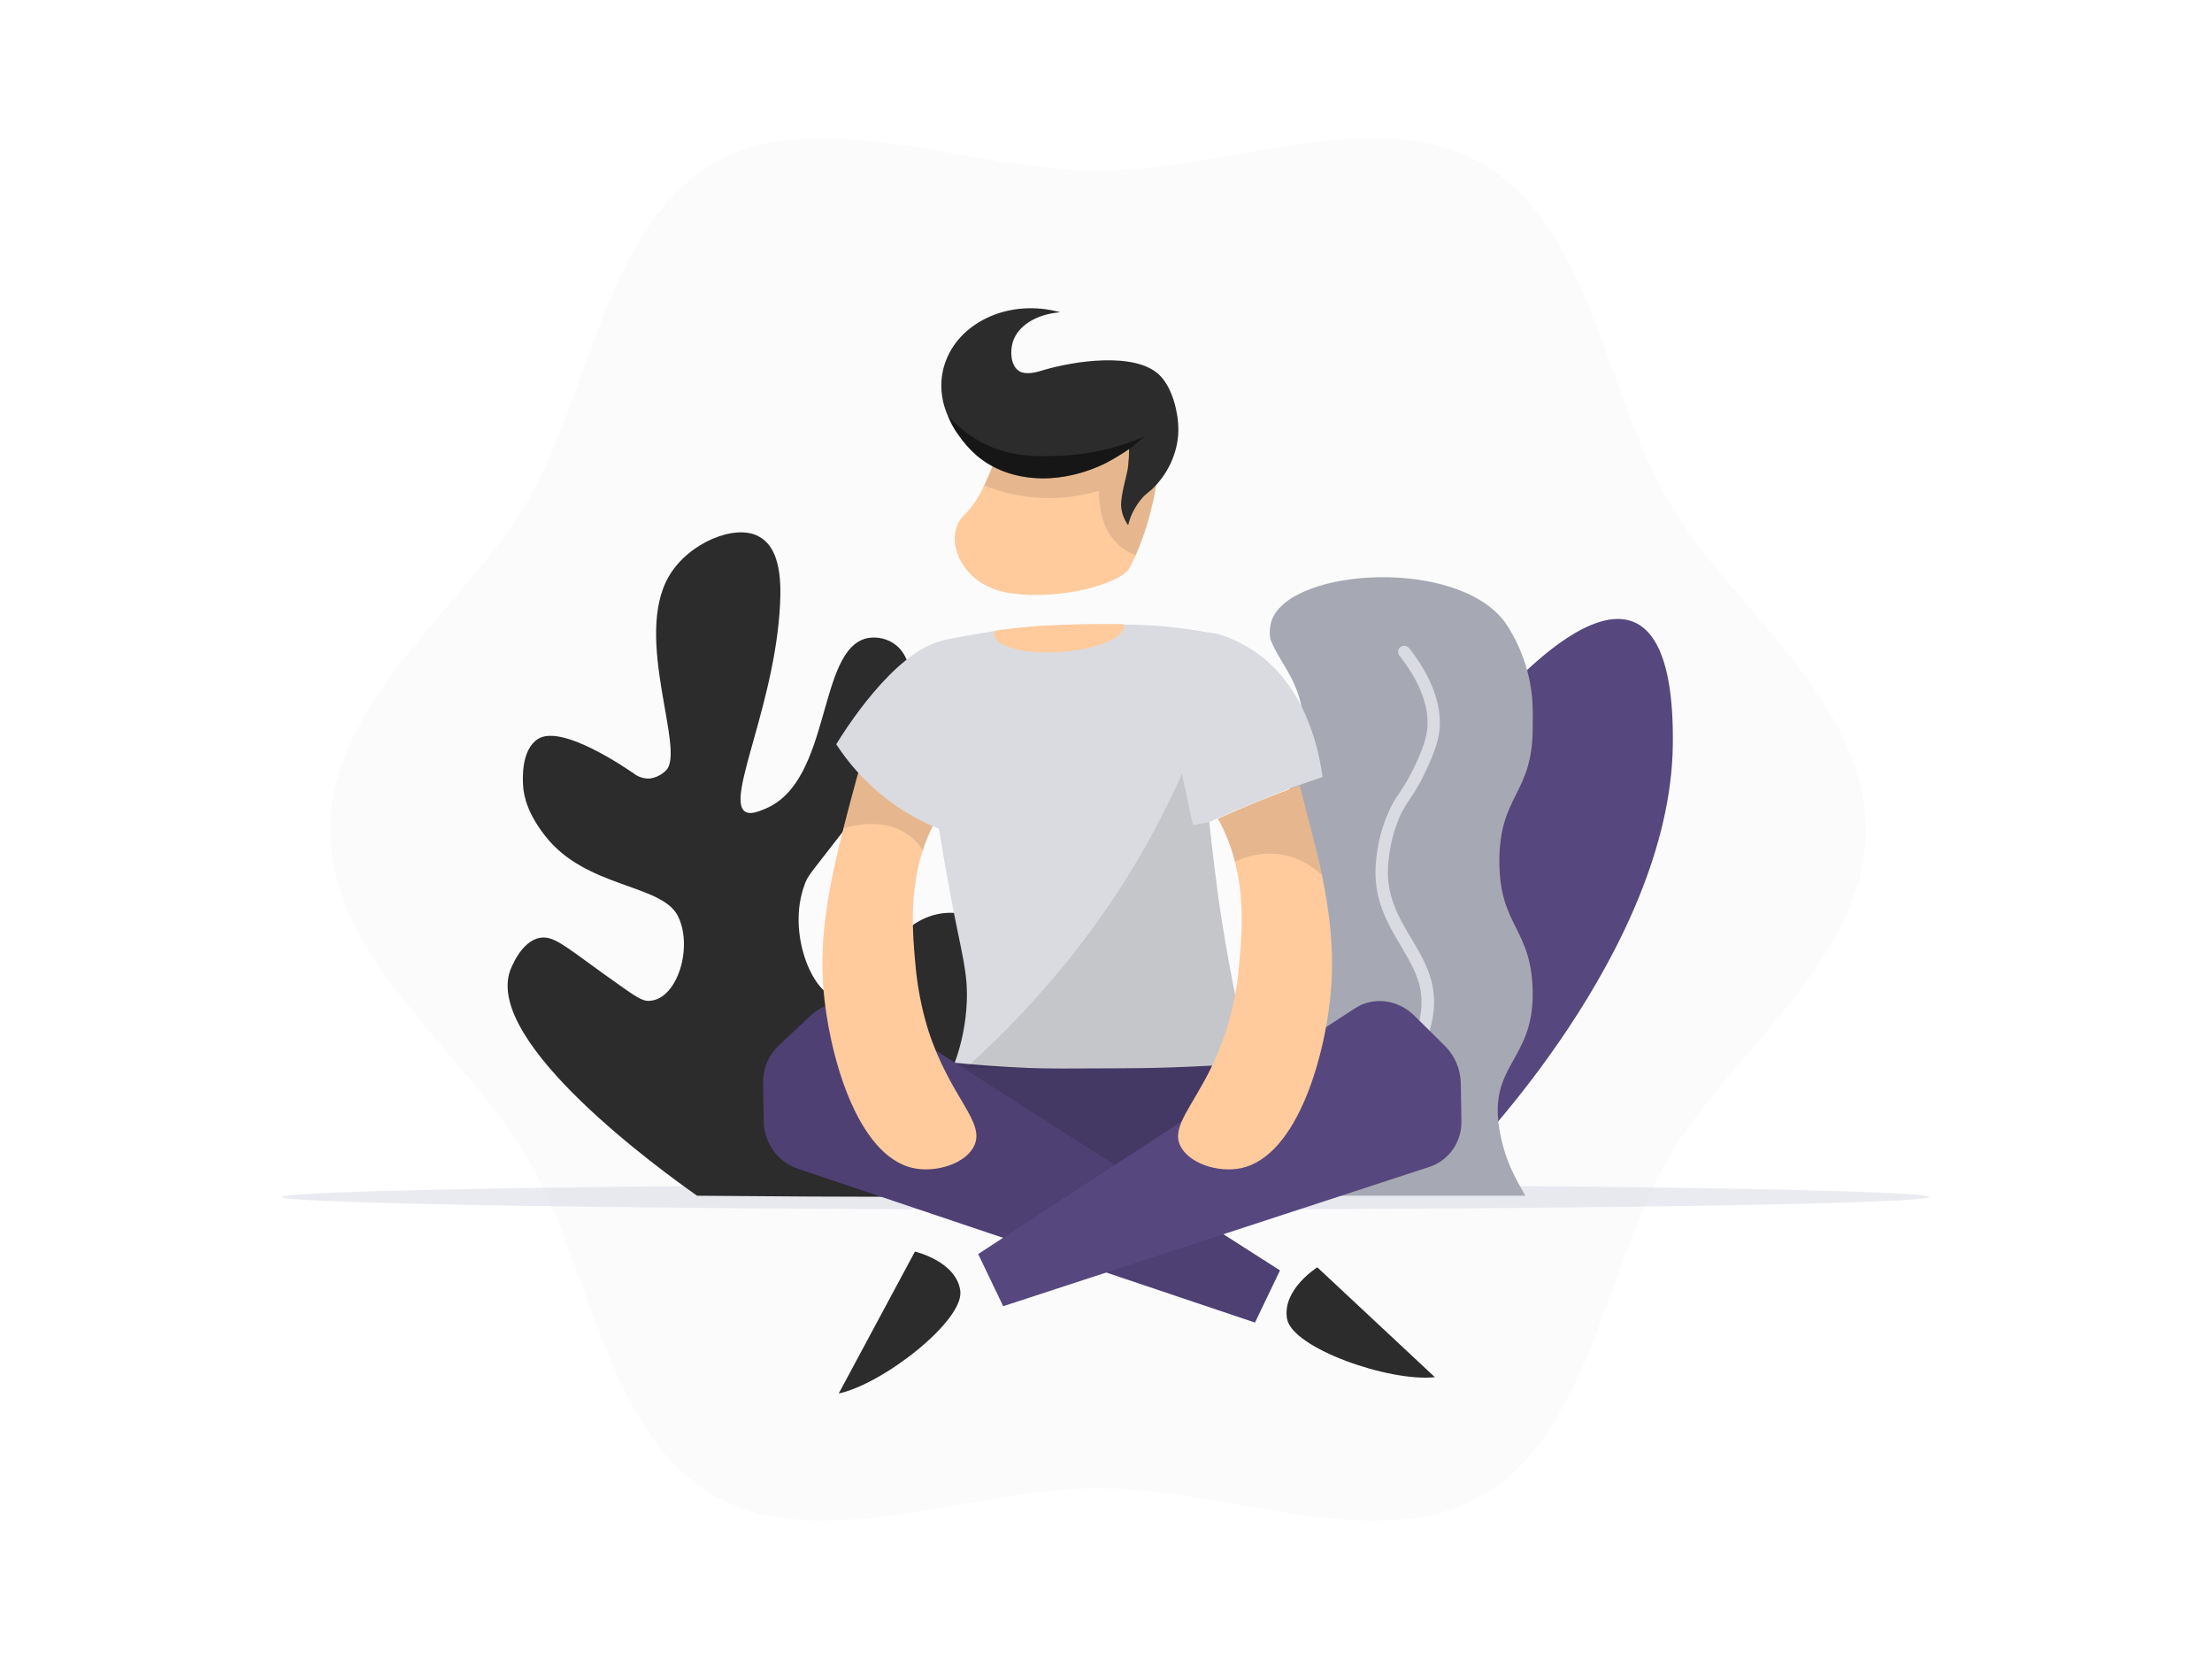 <svg xmlns="http://www.w3.org/2000/svg" width="800" height="600" fill="none" viewBox="0 0 800 600">
    <path d="M119.418 300C119.418 346.972 169.066 381.097 190.973 419.116C213.528 458.302 219.102 518.119 258.12 540.827C296.101 562.885 350.156 538.231 397.082 538.231C444.007 538.231 498.062 562.885 536.044 540.827C575.062 518.249 580.636 458.302 603.191 419.116C625.228 381.097 674.746 347.101 674.746 300C674.746 252.899 624.969 218.773 603.191 180.884C580.636 141.698 575.062 81.751 536.044 59.173C498.062 37.115 444.007 61.769 397.082 61.769C350.156 61.769 296.101 37.115 258.12 59.173C218.973 81.751 213.528 141.698 190.973 180.884C168.936 219.032 119.418 253.028 119.418 300Z" fill="#56477e" style="fill: #56477e; fill: #56477e;" opacity="0.02"/>
    <path d="M102 432.898C102 435.353 235.587 437.474 399.865 437.474C564.143 437.474 697.73 435.465 697.73 432.898C697.73 430.331 564.143 428.322 399.865 428.322C235.587 428.322 102 430.443 102 432.898Z" fill="#D6D8E2" opacity="0.5"/>
    <path d="M252.105 432.451C239.606 423.635 175.323 377.32 184.474 351.094C184.697 350.536 188.38 340.268 195.411 339.152C200.88 338.259 205.455 343.281 225.544 357.343C231.235 361.361 233.021 362.254 235.365 361.919C245.186 360.915 250.766 342.165 245.074 331.117C239.048 319.622 211.705 321.184 197.085 302.212C191.17 294.623 189.385 288.485 189.162 283.798C189.05 281.566 188.492 271.187 194.518 267.281C203.223 261.589 227.441 278.552 229.115 279.668C230.789 281.008 232.909 281.677 235.03 281.566C237.262 281.231 239.271 280.226 240.833 278.664C248.199 271.633 228.892 230.675 241.949 208.355C248.98 196.302 265.832 189.383 274.314 193.958C277.215 195.521 282.461 199.427 282.237 214.939C281.568 252.103 262.484 288.262 269.292 293.395C271.189 294.846 274.314 293.507 276.769 292.503C300.987 282.458 295.406 234.693 313.709 230.787C317.392 230.117 321.186 231.01 324.088 233.354C333.239 240.608 329.668 261.589 323.084 275.428C321.186 279.445 315.606 286.811 304.335 301.431C293.063 316.051 292.058 316.609 290.831 320.403C284.804 337.255 293.509 358.571 301.991 360.58C306.79 361.696 313.374 356.004 322.079 342.947C334.021 325.202 353.774 327.546 361.921 339.822C368.171 349.085 361.586 361.919 355.337 376.427C349.533 389.708 341.833 408.68 333.686 432.786C306.232 432.898 279.224 432.674 252.105 432.451Z" fill="#2c2c2c"/>
    <path d="M530.33 418.389C530.33 418.389 462.141 359.24 513.031 288.596C563.922 217.952 606.107 195.744 604.991 269.736C603.875 343.728 530.33 418.389 530.33 418.389Z" fill="#56477e" style="fill: #56477e; fill: #56477e;"/>
    <path d="M554.321 359.687C554.321 383.793 538.139 385.243 542.38 409.015C544.389 420.286 548.518 426.759 551.643 432.451H462.585C460.464 426.424 459.348 420.621 459.348 407.899C459.348 383.793 471.401 383.793 471.401 359.687C471.401 335.581 459.348 335.581 459.348 311.475C459.348 287.369 471.401 287.369 471.401 263.151C471.401 247.304 463.031 240.496 459.46 231.233C459.014 228.889 459.237 226.434 460.018 224.09C467.384 205.23 527.537 201.658 544.501 225.318C548.183 230.787 550.862 236.813 552.536 243.286C554.768 251.656 554.321 258.687 554.321 263.263C554.321 287.369 542.268 287.369 542.268 311.475C542.268 335.581 554.321 335.581 554.321 359.687Z" fill="#A6A9B3"/>
    <path d="M488.589 409.127C487.362 409.127 486.357 408.122 486.357 406.894C486.357 406.225 486.581 405.667 487.139 405.332C506.669 388.369 515.597 372.856 513.923 359.241C513.142 352.991 509.905 347.634 506.557 341.942C501.758 333.907 496.402 324.756 497.629 311.81C498.187 304.89 499.973 298.194 502.986 291.945C503.879 290.159 504.995 288.373 506.111 286.811C507.45 284.802 508.789 282.682 509.905 280.561C511.021 278.441 514.704 271.298 515.82 265.941C518.276 254.67 510.91 243.175 506.334 237.371C505.441 236.479 505.441 235.139 506.223 234.247C507.004 233.354 508.455 233.354 509.347 234.135C509.459 234.247 509.682 234.47 509.794 234.581C514.816 241.054 522.963 253.665 520.173 266.723C518.945 272.638 514.927 280.338 513.811 282.57C512.584 284.802 511.245 287.034 509.794 289.155C508.678 290.717 507.785 292.279 506.892 293.842C504.214 299.534 502.651 305.783 502.093 312.033C500.977 323.528 505.776 331.675 510.463 339.487C513.923 345.29 517.494 351.317 518.387 358.459C520.396 373.526 510.91 390.377 490.152 408.457C489.705 408.903 489.147 409.127 488.589 409.127Z" fill="#DADBE0"/>
    <path d="M518.945 498.073C502.428 499.859 467.385 487.583 465.488 476.981C463.591 466.378 476.425 458.343 476.425 458.343L518.945 498.073Z" fill="#2c2c2c"/>
    <path d="M303.33 503.988C319.624 500.416 348.752 477.538 347.301 466.824C345.85 456.111 330.896 452.651 330.896 452.651L303.33 503.988Z" fill="#2c2c2c"/>
    <path d="M299.199 384.351H494.279L414.261 448.633L299.199 384.351Z" fill="#56477e" style="fill: #56477e; fill: #56477e;"/>
    <path d="M299.199 384.351H494.279L414.261 448.633L299.199 384.351Z" fill="black" opacity="0.21"/>
    <path d="M462.92 459.459L453.88 478.319L288.709 422.742C281.343 420.287 276.321 413.367 276.21 405.555L275.987 391.716C275.875 386.583 277.995 381.561 281.79 377.989L293.062 367.387C299.2 361.696 308.463 360.803 315.494 365.267L462.92 459.459Z" fill="#56477e" style="fill: #56477e; fill: #56477e;"/>
    <path d="M462.92 459.459L453.88 478.319L288.709 422.742C281.343 420.287 276.321 413.367 276.21 405.555L275.987 391.716C275.875 386.583 277.995 381.561 281.79 377.989L293.062 367.387C299.2 361.696 308.463 360.803 315.494 365.267L462.92 459.459Z" fill="black" opacity="0.1"/>
    <path d="M353.773 453.544L362.813 472.405L517.158 421.961C524.189 419.505 528.765 412.809 528.542 405.332L528.319 391.717C528.207 386.583 526.087 381.672 522.404 378.101L511.467 367.276C505.552 361.472 496.735 360.356 490.151 364.597L353.773 453.544Z" fill="#56477e" style="fill: #56477e; fill: #56477e;"/>
    <path d="M352.434 414.149C349.644 420.621 338.93 424.193 330.56 422.519C309.69 418.278 299.534 380.333 297.749 357.008C296.298 337.701 299.981 319.622 305.003 299.757C306.007 295.851 307.012 291.945 308.128 287.815C310.583 278.329 313.038 270.517 314.936 265.16L324.645 271.41C331.899 275.986 339.042 280.673 346.296 285.248C344.51 287.369 342.836 289.601 341.274 291.833C340.939 292.391 340.492 293.061 340.158 293.619C337.479 298.083 335.247 302.77 333.685 307.68C328.774 323.082 330.113 338.148 331.006 348.08C331.676 356.339 333.238 364.597 335.693 372.521C343.617 396.962 356.228 405.444 352.434 414.149Z" fill="#FFCB9D" style="fill: #FFCB9D; fill: #FFCB9D;"/>
    <path d="M341.388 291.721C341.053 292.279 340.607 292.949 340.272 293.507C337.593 297.971 335.361 302.658 333.799 307.569C326.21 296.074 313.376 297.19 305.117 299.533C306.122 295.627 307.126 291.721 308.242 287.592C310.697 278.106 313.153 270.294 315.05 264.937L324.759 271.186L341.388 291.721Z" fill="black" opacity="0.1"/>
    <path d="M420.735 151.103C420.4 155.679 419.731 162.375 418.838 170.633C418.615 172.419 418.391 174.093 418.28 174.539C416.941 183.579 414.374 192.396 410.803 200.766C410.021 202.44 409.352 204.002 408.459 205.453C405.334 211.033 383.683 217.283 365.157 214.493C346.631 211.703 340.605 193.4 348.975 186.034C351.877 183.021 354.22 179.45 355.894 175.544C358.35 170.41 360.359 165.165 362.033 159.808C363.037 156.795 363.595 154.674 363.595 154.674L378.773 142.51L413.927 143.737C413.258 149.652 414.709 153.782 416.606 154.228C418.503 154.674 420.289 151.773 420.735 151.103Z" fill="#FFCB9D" style="fill: #FFCB9D; fill: #FFCB9D;"/>
    <path d="M420.735 151.103C420.4 155.679 419.73 162.375 418.838 170.633C418.614 172.419 418.391 174.093 418.28 174.539C416.94 183.579 414.374 192.396 410.802 200.766C408.57 199.985 406.45 198.757 404.664 197.195C402.767 195.409 401.093 193.289 399.977 190.945C398.861 188.378 398.08 185.7 397.857 182.91C397.522 181.124 397.41 179.338 397.299 177.553C383.683 181.57 369.175 180.901 356.006 175.655C358.349 170.522 360.47 165.276 362.144 159.92C363.148 156.906 363.706 154.786 363.706 154.786L378.773 142.733L413.927 143.961C413.258 149.875 414.708 154.005 416.606 154.451C418.503 154.898 420.288 151.773 420.735 151.103Z" fill="black" opacity="0.1"/>
    <path d="M342.726 150.21C343.73 152.665 344.958 155.009 346.52 157.13C348.417 159.92 350.649 162.486 353.216 164.718C364.823 174.651 383.237 175.767 400.089 167.397C402.991 165.946 405.669 164.272 408.236 162.486H408.348V162.598C408.348 164.495 408.236 166.392 408.013 168.29C407.901 169.183 407.901 169.406 407.79 169.964L407.678 170.522C407.566 171.526 405.446 178.669 405.446 182.686C405.558 185.253 406.45 187.82 408.013 189.94C408.906 186.146 410.803 182.686 413.37 179.785C414.374 178.78 415.49 177.887 416.606 176.995C421.963 171.861 425.423 164.942 426.092 157.576C426.315 154.563 426.092 151.438 425.423 148.536C425.088 146.527 423.414 139.496 419.173 135.479C410.356 127.22 388.482 130.568 377.545 133.805C375.648 134.363 372.3 135.479 369.622 134.698C369.064 134.586 368.617 134.251 368.171 133.916C365.381 131.684 365.381 126.774 366.274 123.761C368.059 117.846 374.755 113.605 383.46 112.935C365.158 107.913 347.636 116.395 342.279 130.01C339.601 136.595 339.936 143.849 342.726 150.21Z" fill="#2c2c2c"/>
    <path d="M342.723 150.21C343.727 152.665 344.955 155.009 346.517 157.13C348.414 159.92 350.646 162.486 353.213 164.718C364.82 174.651 383.234 175.767 400.086 167.397C404.215 164.942 407.675 162.821 408.233 162.486H408.345L414.036 157.799C404.885 161.817 395.175 164.16 385.243 164.718C376.426 165.165 364.262 165.946 352.544 158.58C348.861 156.237 345.513 153.447 342.723 150.21Z" fill="black" opacity="0.5"/>
    <path d="M478.32 281.008C474.749 282.235 471.177 283.463 467.495 284.802C463.812 286.141 460.017 287.592 456.111 289.266C449.527 291.945 443.277 294.623 437.362 297.302C438.255 306.007 439.371 315.046 440.599 324.421C443.723 346.183 447.741 366.271 452.205 384.463C431.782 386.025 415.488 386.36 404.105 386.36C387.253 386.471 378.66 386.471 372.075 386.248C361.138 385.802 351.987 385.021 345.291 384.351C347.857 377.32 349.308 369.954 349.643 362.477C350.09 351.986 347.969 345.625 344.509 327.657C343.17 320.403 341.385 311.029 339.599 299.757C324.309 293.619 311.364 282.905 302.436 269.178C305.226 264.602 322.859 236.367 340.38 231.791C343.617 230.898 353.103 229.224 359.799 228.22C361.361 227.997 362.812 227.774 364.04 227.662C367.388 227.216 370.289 226.992 372.41 226.769C374.53 226.546 376.204 226.434 376.874 226.434C377.097 226.434 391.047 225.542 406.337 225.876C414.819 225.876 423.412 226.546 431.782 227.885C432.005 227.885 433.902 228.22 436.581 228.666C438.143 228.89 439.371 229.001 439.929 229.113C443.947 230.229 447.853 232.015 451.424 234.135C473.298 247.081 477.427 274.423 478.32 281.008Z" fill="#DADBE0"/>
    <path d="M437.366 297.301C438.259 306.118 439.375 315.158 440.602 324.421C443.727 345.96 447.745 365.936 452.209 384.462C431.786 386.025 415.492 386.36 404.108 386.36C398.528 386.36 389.712 386.36 372.079 386.248L349.535 386.136C377.882 360.468 404.22 328.55 423.416 288.596C424.866 285.695 426.206 282.793 427.433 279.78L431.451 298.417L437.366 297.301Z" fill="black" opacity="0.1"/>
    <path d="M481.446 357.008C479.772 380.333 469.617 418.278 448.636 422.519C440.265 424.193 429.663 420.621 426.762 414.148C423.748 407.229 431.226 400.31 438.368 385.467C440.377 381.338 442.051 376.985 443.502 372.633C444.841 368.392 445.957 364.039 446.738 359.687C447.52 355.223 447.966 351.317 448.189 348.192C449.082 339.152 450.198 325.648 446.627 311.698C445.287 306.229 443.167 300.984 440.489 296.074C445.511 293.842 450.644 291.61 456.113 289.378C460.019 287.815 463.813 286.364 467.496 285.025L470.063 284.132C470.398 285.36 470.733 286.699 471.068 288.038C473.634 297.971 476.201 307.457 478.098 316.608C480.888 330.001 482.451 343.17 481.446 357.008Z" fill="#FFCB9D" style="fill: #FFCB9D; fill: #FFCB9D;"/>
    <path d="M477.986 316.385C465.375 305.113 452.541 308.796 446.626 311.698C445.287 306.229 443.167 300.984 440.488 296.074C445.51 293.842 450.644 291.61 456.113 289.378C460.019 287.815 463.813 286.364 467.496 285.025L470.063 284.132C470.398 285.36 470.732 286.699 471.067 288.038C473.634 297.748 476.089 307.122 477.986 316.385Z" fill="black" opacity="0.1"/>
    <path d="M406.451 226.323C406.786 230.675 396.518 234.916 383.573 235.809C370.627 236.702 359.913 233.912 359.578 229.559C359.578 229.113 359.69 228.555 359.801 228.108C361.364 227.885 362.815 227.662 364.042 227.55C367.39 227.104 370.292 226.881 372.412 226.658C374.533 226.434 376.207 226.323 376.876 226.323C377.1 226.323 391.05 225.43 406.339 225.765C406.451 225.876 406.451 226.1 406.451 226.323Z" fill="#FFCB9D" style="fill: #FFCB9D; fill: #FFCB9D;"/>
</svg>
